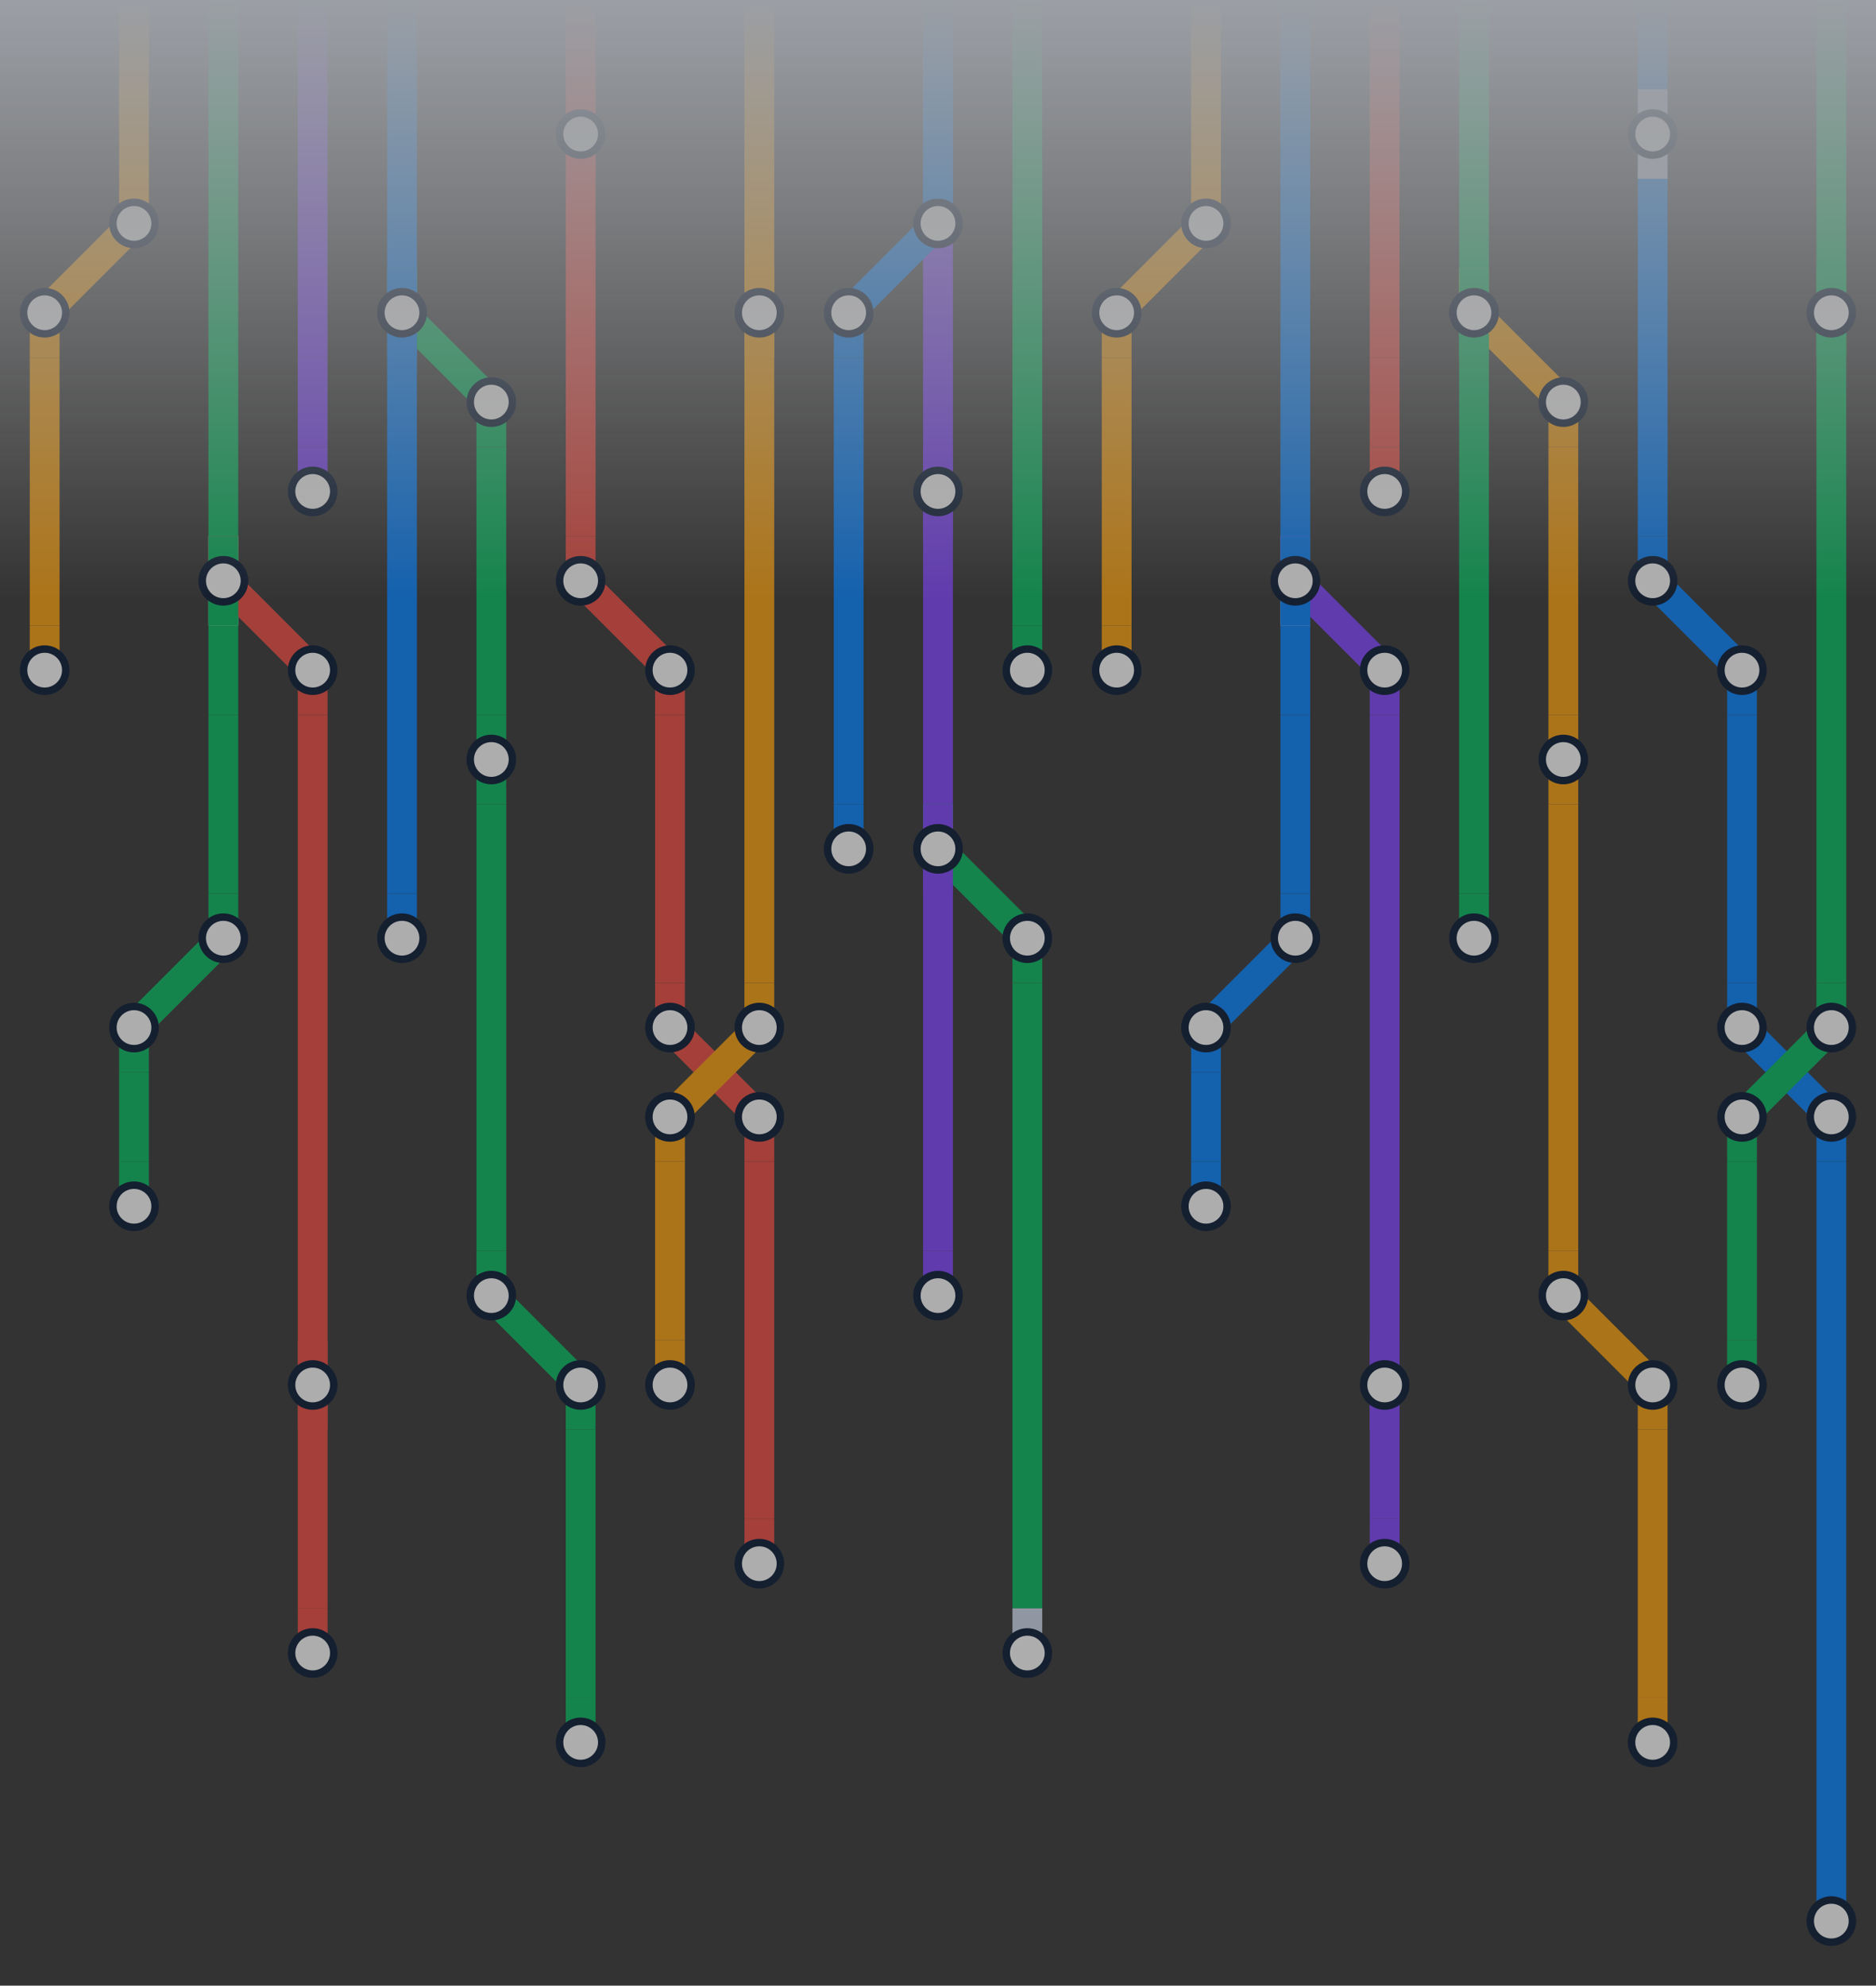 <svg width="756" height="800" viewBox="0 0 756 800" fill="none" xmlns="http://www.w3.org/2000/svg">
<rect x="0" y="0" width="756" height="800" fill="#333333" stroke="none"/>
<g opacity="0.6" clip-path="url(#clip0)">
<g clip-path="url(#clip1)">
<rect x="96" width="288" height="12" transform="rotate(90 96 0)" fill="#00BA5D"/>
</g>
<g clip-path="url(#clip2)">
<rect x="24" y="144" width="108" height="12" transform="rotate(90 24 144)" fill="#FEA008"/>
</g>
<g clip-path="url(#clip3)">
<rect x="348" y="144" width="180" height="12" transform="rotate(90 348 144)" fill="#0080FF"/>
</g>
<g clip-path="url(#clip4)">
<rect x="60" y="432" width="36" height="12" transform="rotate(90 60 432)" fill="#00BA5D"/>
</g>
<g clip-path="url(#clip5)">
<rect x="96" y="288" width="72" height="12" transform="rotate(90 96 288)" fill="#00BA5D"/>
</g>
<g clip-path="url(#clip6)">
<rect x="60" width="72" height="12" transform="rotate(90 60 0)" fill="#FEA008"/>
</g>
<g clip-path="url(#clip7)">
<rect x="384" width="504" height="12" transform="rotate(90 384 0)" fill="#7E41FF"/>
</g>
<g clip-path="url(#clip8)">
<rect x="132" width="108" height="12" transform="rotate(90 132 0)" fill="#7E41FF"/>
</g>
<g clip-path="url(#clip9)">
<rect x="420" width="252" height="12" transform="rotate(90 420 0)" fill="#00BA5D"/>
</g>
<g clip-path="url(#clip10)">
<rect x="132" y="144" width="36" height="12" transform="rotate(90 132 144)" fill="#7E41FF"/>
</g>
<g clip-path="url(#clip11)">
<rect x="168" width="360" height="12" transform="rotate(90 168 0)" fill="#0080FF"/>
</g>
<g clip-path="url(#clip12)">
<rect x="240" width="216" height="12" transform="rotate(90 240 0)" fill="#F0483E"/>
</g>
<g clip-path="url(#clip13)">
<rect x="132" y="288" width="360" height="12" transform="rotate(90 132 288)" fill="#F0483E"/>
</g>
<g clip-path="url(#clip14)">
<rect x="204" y="180" width="108" height="12" transform="rotate(90 204 180)" fill="#00BA5D"/>
</g>
<g clip-path="url(#clip15)">
<rect x="204" y="324" width="180" height="12" transform="rotate(90 204 324)" fill="#00BA5D"/>
</g>
<g clip-path="url(#clip16)">
<rect x="312" width="396" height="12" transform="rotate(90 312 0)" fill="#FEA008"/>
</g>
<g clip-path="url(#clip17)">
<rect x="132" y="108" width="36" height="12" transform="rotate(90 132 108)" fill="#7E41FF"/>
</g>
<g clip-path="url(#clip18)">
<rect x="132" y="522" width="72" height="12" transform="rotate(90 132 522)" fill="#F0483E"/>
<circle cx="126" cy="558" r="8.5" fill="white" stroke="#00122E" stroke-width="3"/>
</g>
<g clip-path="url(#clip19)">
<rect x="204" y="270" width="72" height="12" transform="rotate(90 204 270)" fill="#00BA5D"/>
<circle cx="198" cy="306" r="8.5" fill="white" stroke="#00122E" stroke-width="3"/>
</g>
<g clip-path="url(#clip20)">
<rect x="240" y="576" width="108" height="12" transform="rotate(90 240 576)" fill="#00BA5D"/>
</g>
<g clip-path="url(#clip21)">
<rect x="312" y="468" width="144" height="12" transform="rotate(90 312 468)" fill="#F0483E"/>
</g>
<g clip-path="url(#clip22)">
<rect x="276" y="288" width="108" height="12" transform="rotate(90 276 288)" fill="#F0483E"/>
</g>
<g clip-path="url(#clip23)">
<rect x="420" y="396" width="252" height="12" transform="rotate(90 420 396)" fill="#00BA5D"/>
</g>
<g clip-path="url(#clip24)">
<rect x="276" y="468" width="72" height="12" transform="rotate(90 276 468)" fill="#FEA008"/>
</g>
<g clip-path="url(#clip25)">
<rect x="132" y="630" width="36" height="12" transform="rotate(90 132 630)" fill="#F0483E"/>
<circle cx="126" cy="666" r="8.5" fill="white" stroke="#00122E" stroke-width="3"/>
</g>
<g clip-path="url(#clip26)">
<rect x="240" y="666" width="36" height="12" transform="rotate(90 240 666)" fill="#00BA5D"/>
<circle cx="234" cy="702" r="8.5" fill="white" stroke="#00122E" stroke-width="3"/>
</g>
<g clip-path="url(#clip27)">
<rect x="276" y="522" width="36" height="12" transform="rotate(90 276 522)" fill="#FEA008"/>
<circle cx="270" cy="558" r="8.5" fill="white" stroke="#00122E" stroke-width="3"/>
</g>
<g clip-path="url(#clip28)">
<rect x="312" y="594" width="36" height="12" transform="rotate(90 312 594)" fill="#F0483E"/>
<circle cx="306" cy="630" r="8.5" fill="white" stroke="#00122E" stroke-width="3"/>
</g>
<g clip-path="url(#clip29)">
<rect x="384" y="486" width="36" height="12" transform="rotate(90 384 486)" fill="#7E41FF"/>
<circle cx="378" cy="522" r="8.5" fill="white" stroke="#00122E" stroke-width="3"/>
</g>
<g clip-path="url(#clip30)">
<rect x="420" y="630" width="36" height="12" transform="rotate(90 420 630)" fill="#D0DAEC"/>
<circle cx="414" cy="666" r="8.5" fill="white" stroke="#00122E" stroke-width="3"/>
</g>
<g clip-path="url(#clip31)">
<rect x="168" y="342" width="36" height="12" transform="rotate(90 168 342)" fill="#0080FF"/>
<circle cx="162" cy="378" r="8.5" fill="white" stroke="#00122E" stroke-width="3"/>
</g>
<g clip-path="url(#clip32)">
<rect x="24" y="234" width="36" height="12" transform="rotate(90 24 234)" fill="#FEA008"/>
<circle cx="18" cy="270" r="8.5" fill="white" stroke="#00122E" stroke-width="3"/>
</g>
<g clip-path="url(#clip33)">
<rect x="348" y="306" width="36" height="12" transform="rotate(90 348 306)" fill="#0080FF"/>
<circle cx="342" cy="342" r="8.5" fill="white" stroke="#00122E" stroke-width="3"/>
</g>
<g clip-path="url(#clip34)">
<rect x="132" y="162" width="36" height="12" transform="rotate(90 132 162)" fill="#7E41FF"/>
<circle cx="126" cy="198" r="8.5" fill="white" stroke="#00122E" stroke-width="3"/>
</g>
<g clip-path="url(#clip35)">
<rect x="420" y="234" width="36" height="12" transform="rotate(90 420 234)" fill="#00BA5D"/>
<circle cx="414" cy="270" r="8.5" fill="white" stroke="#00122E" stroke-width="3"/>
</g>
<g clip-path="url(#clip36)">
<rect x="60" y="450" width="36" height="12" transform="rotate(90 60 450)" fill="#00BA5D"/>
<circle cx="54" cy="486" r="8.5" fill="white" stroke="#00122E" stroke-width="3"/>
</g>
<g clip-path="url(#clip37)">
<rect x="96" y="216" width="36" height="12" transform="rotate(90 96 216)" fill="#D0DAEC"/>
</g>
<g clip-path="url(#clip38)">
<path d="M54 72L54 90L18 126L18 144" stroke="#FEA008" stroke-width="12" stroke-linejoin="round"/>
<circle cx="54" cy="90" r="8.5" fill="white" stroke="#00122E" stroke-width="3"/>
<circle cx="18" cy="126" r="8.5" fill="white" stroke="#00122E" stroke-width="3"/>
</g>
<g clip-path="url(#clip39)">
<path d="M378 72L378 90L342 126L342 144" stroke="#0080FF" stroke-width="12" stroke-linejoin="round"/>
<circle cx="378" cy="90" r="8.5" fill="white" stroke="#00122E" stroke-width="3"/>
<circle cx="342" cy="126" r="8.5" fill="white" stroke="#00122E" stroke-width="3"/>
</g>
<g clip-path="url(#clip40)">
<path d="M90 360L90 378L54 414L54 432" stroke="#00BA5D" stroke-width="12" stroke-linejoin="round"/>
<circle cx="90" cy="378" r="8.5" fill="white" stroke="#00122E" stroke-width="3"/>
<circle cx="54" cy="414" r="8.5" fill="white" stroke="#00122E" stroke-width="3"/>
</g>
<g clip-path="url(#clip41)">
<path d="M90 216L90 234L126 270L126 288" stroke="#F0483E" stroke-width="12" stroke-linejoin="round"/>
<circle r="8.5" transform="matrix(-1 0 0 1 90 234)" fill="white" stroke="#00122E" stroke-width="3"/>
<circle r="8.5" transform="matrix(-1 0 0 1 126 270)" fill="white" stroke="#00122E" stroke-width="3"/>
</g>
<g clip-path="url(#clip42)">
<rect x="96" y="198" width="72" height="12" transform="rotate(90 96 198)" fill="#00BA5D"/>
<circle cx="90" cy="234" r="8.5" fill="white" stroke="#00122E" stroke-width="3"/>
</g>
<g clip-path="url(#clip43)">
<path d="M162 108L162 126L198 162L198 180" stroke="#00BA5D" stroke-width="12" stroke-linejoin="round"/>
<circle r="8.5" transform="matrix(-1 0 0 1 162 126)" fill="white" stroke="#00122E" stroke-width="3"/>
<circle r="8.5" transform="matrix(-1 0 0 1 198 162)" fill="white" stroke="#00122E" stroke-width="3"/>
</g>
<g clip-path="url(#clip44)">
<path d="M234 216L234 234L270 270L270 288" stroke="#F0483E" stroke-width="12" stroke-linejoin="round"/>
<circle r="8.5" transform="matrix(-1 0 0 1 234 234)" fill="white" stroke="#00122E" stroke-width="3"/>
<circle r="8.5" transform="matrix(-1 0 0 1 270 270)" fill="white" stroke="#00122E" stroke-width="3"/>
</g>
<g clip-path="url(#clip45)">
<rect x="168" y="90" width="72" height="12" transform="rotate(90 168 90)" fill="#0080FF"/>
<circle cx="162" cy="126" r="8.5" fill="white" stroke="#00122E" stroke-width="3"/>
</g>
<g clip-path="url(#clip46)">
<path d="M378 324L378 342L414 378L414 396" stroke="#00BA5D" stroke-width="12" stroke-linejoin="round"/>
<circle r="8.5" transform="matrix(-1 0 0 1 378 342)" fill="white" stroke="#00122E" stroke-width="3"/>
<circle r="8.5" transform="matrix(-1 0 0 1 414 378)" fill="white" stroke="#00122E" stroke-width="3"/>
</g>
<g clip-path="url(#clip47)">
<path d="M270 396L270 414L306 450L306 468" stroke="#F0483E" stroke-width="12" stroke-linejoin="round"/>
<circle r="8.5" transform="matrix(-1 0 0 1 270 414)" fill="white" stroke="#00122E" stroke-width="3"/>
<circle r="8.5" transform="matrix(-1 0 0 1 306 450)" fill="white" stroke="#00122E" stroke-width="3"/>
</g>
<g clip-path="url(#clip48)">
<path d="M306 396L306 414L270 450L270 468" stroke="#FEA008" stroke-width="12" stroke-linejoin="round"/>
<circle cx="306" cy="414" r="8.5" fill="white" stroke="#00122E" stroke-width="3"/>
<circle cx="270" cy="450" r="8.5" fill="white" stroke="#00122E" stroke-width="3"/>
</g>
<g clip-path="url(#clip49)">
<path d="M198 504L198 522L234 558L234 576" stroke="#00BA5D" stroke-width="12" stroke-linejoin="round"/>
<circle r="8.5" transform="matrix(-1 0 0 1 198 522)" fill="white" stroke="#00122E" stroke-width="3"/>
<circle r="8.5" transform="matrix(-1 0 0 1 234 558)" fill="white" stroke="#00122E" stroke-width="3"/>
</g>
<g clip-path="url(#clip50)">
<rect x="384" y="162" width="72" height="12" transform="rotate(90 384 162)" fill="#7E41FF"/>
<circle cx="378" cy="198" r="8.5" fill="white" stroke="#00122E" stroke-width="3"/>
</g>
<g clip-path="url(#clip51)">
<rect x="384" y="306" width="72" height="12" transform="rotate(90 384 306)" fill="#7E41FF"/>
<circle cx="378" cy="342" r="8.5" fill="white" stroke="#00122E" stroke-width="3"/>
</g>
<g clip-path="url(#clip52)">
<rect x="312" y="90" width="72" height="12" transform="rotate(90 312 90)" fill="#FEA008"/>
<circle cx="306" cy="126" r="8.5" fill="white" stroke="#00122E" stroke-width="3"/>
</g>
<g clip-path="url(#clip53)">
<rect x="240" y="18" width="72" height="12" transform="rotate(90 240 18)" fill="#F0483E"/>
<circle cx="234" cy="54" r="8.5" fill="white" stroke="#00122E" stroke-width="3"/>
</g>
<g clip-path="url(#clip54)">
<rect x="528" width="288" height="12" transform="rotate(90 528 0)" fill="#0080FF"/>
</g>
<g clip-path="url(#clip55)">
<rect x="456" y="144" width="108" height="12" transform="rotate(90 456 144)" fill="#FEA008"/>
</g>
<g clip-path="url(#clip56)">
<rect x="492" y="432" width="36" height="12" transform="rotate(90 492 432)" fill="#0080FF"/>
</g>
<g clip-path="url(#clip57)">
<rect x="528" y="288" width="72" height="12" transform="rotate(90 528 288)" fill="#0080FF"/>
</g>
<g clip-path="url(#clip58)">
<rect x="492" width="72" height="12" transform="rotate(90 492 0)" fill="#FEA008"/>
</g>
<g clip-path="url(#clip59)">
<rect x="564" width="108" height="12" transform="rotate(90 564 0)" fill="#F0483E"/>
</g>
<g clip-path="url(#clip60)">
<rect x="564" y="144" width="36" height="12" transform="rotate(90 564 144)" fill="#F0483E"/>
</g>
<g clip-path="url(#clip61)">
<rect x="600" width="360" height="12" transform="rotate(90 600 0)" fill="#00BA5D"/>
</g>
<g clip-path="url(#clip62)">
<rect x="672" width="216" height="12" transform="rotate(90 672 0)" fill="#0080FF"/>
</g>
<g clip-path="url(#clip63)">
<rect x="672" y="18" width="72" height="12" transform="rotate(90 672 18)" fill="#D0DAEC"/>
<circle cx="666" cy="54" r="8.5" fill="white" stroke="#00122E" stroke-width="3"/>
</g>
<g clip-path="url(#clip64)">
<rect x="564" y="288" width="324" height="12" transform="rotate(90 564 288)" fill="#7E41FF"/>
</g>
<g clip-path="url(#clip65)">
<rect x="636" y="180" width="108" height="12" transform="rotate(90 636 180)" fill="#FEA008"/>
</g>
<g clip-path="url(#clip66)">
<rect x="636" y="324" width="180" height="12" transform="rotate(90 636 324)" fill="#FEA008"/>
</g>
<g clip-path="url(#clip67)">
<rect x="744" width="396" height="12" transform="rotate(90 744 0)" fill="#00BA5D"/>
</g>
<g clip-path="url(#clip68)">
<rect x="564" y="108" width="36" height="12" transform="rotate(90 564 108)" fill="#F0483E"/>
</g>
<g clip-path="url(#clip69)">
<rect x="564" y="522" width="72" height="12" transform="rotate(90 564 522)" fill="#7E41FF"/>
<circle cx="558" cy="558" r="8.5" fill="white" stroke="#00122E" stroke-width="3"/>
</g>
<g clip-path="url(#clip70)">
<rect x="636" y="270" width="72" height="12" transform="rotate(90 636 270)" fill="#FEA008"/>
<circle cx="630" cy="306" r="8.5" fill="white" stroke="#00122E" stroke-width="3"/>
</g>
<g clip-path="url(#clip71)">
<rect x="672" y="576" width="108" height="12" transform="rotate(90 672 576)" fill="#FEA008"/>
</g>
<g clip-path="url(#clip72)">
<rect x="744" y="468" width="288" height="12" transform="rotate(90 744 468)" fill="#0080FF"/>
</g>
<g clip-path="url(#clip73)">
<rect x="708" y="288" width="108" height="12" transform="rotate(90 708 288)" fill="#0080FF"/>
</g>
<g clip-path="url(#clip74)">
<rect x="708" y="468" width="72" height="12" transform="rotate(90 708 468)" fill="#00BA5D"/>
</g>
<g clip-path="url(#clip75)">
<rect x="564" y="594" width="36" height="12" transform="rotate(90 564 594)" fill="#7E41FF"/>
<circle cx="558" cy="630" r="8.5" fill="white" stroke="#00122E" stroke-width="3"/>
</g>
<g clip-path="url(#clip76)">
<rect x="672" y="666" width="36" height="12" transform="rotate(90 672 666)" fill="#FEA008"/>
<circle cx="666" cy="702" r="8.5" fill="white" stroke="#00122E" stroke-width="3"/>
</g>
<g clip-path="url(#clip77)">
<rect x="708" y="522" width="36" height="12" transform="rotate(90 708 522)" fill="#00BA5D"/>
<circle cx="702" cy="558" r="8.5" fill="white" stroke="#00122E" stroke-width="3"/>
</g>
<g clip-path="url(#clip78)">
<rect x="744" y="738" width="36" height="12" transform="rotate(90 744 738)" fill="#0080FF"/>
<circle cx="738" cy="774" r="8.5" fill="white" stroke="#00122E" stroke-width="3"/>
</g>
<g clip-path="url(#clip79)">
<rect x="600" y="342" width="36" height="12" transform="rotate(90 600 342)" fill="#00BA5D"/>
<circle cx="594" cy="378" r="8.5" fill="white" stroke="#00122E" stroke-width="3"/>
</g>
<g clip-path="url(#clip80)">
<rect x="456" y="234" width="36" height="12" transform="rotate(90 456 234)" fill="#FEA008"/>
<circle cx="450" cy="270" r="8.5" fill="white" stroke="#00122E" stroke-width="3"/>
</g>
<g clip-path="url(#clip81)">
<rect x="564" y="162" width="36" height="12" transform="rotate(90 564 162)" fill="#F0483E"/>
<circle cx="558" cy="198" r="8.5" fill="white" stroke="#00122E" stroke-width="3"/>
</g>
<g clip-path="url(#clip82)">
<rect x="492" y="450" width="36" height="12" transform="rotate(90 492 450)" fill="#0080FF"/>
<circle cx="486" cy="486" r="8.5" fill="white" stroke="#00122E" stroke-width="3"/>
</g>
<g clip-path="url(#clip83)">
<rect x="528" y="216" width="36" height="12" transform="rotate(90 528 216)" fill="#D0DAEC"/>
</g>
<g clip-path="url(#clip84)">
<path d="M486 72L486 90L450 126L450 144" stroke="#FEA008" stroke-width="12" stroke-linejoin="round"/>
<circle cx="486" cy="90" r="8.5" fill="white" stroke="#00122E" stroke-width="3"/>
<circle cx="450" cy="126" r="8.5" fill="white" stroke="#00122E" stroke-width="3"/>
</g>
<g clip-path="url(#clip85)">
<path d="M522 360L522 378L486 414L486 432" stroke="#0080FF" stroke-width="12" stroke-linejoin="round"/>
<circle cx="522" cy="378" r="8.5" fill="white" stroke="#00122E" stroke-width="3"/>
<circle cx="486" cy="414" r="8.5" fill="white" stroke="#00122E" stroke-width="3"/>
</g>
<g clip-path="url(#clip86)">
<path d="M522 216L522 234L558 270L558 288" stroke="#7E41FF" stroke-width="12" stroke-linejoin="round"/>
<circle r="8.5" transform="matrix(-1 0 0 1 522 234)" fill="white" stroke="#00122E" stroke-width="3"/>
<circle r="8.5" transform="matrix(-1 0 0 1 558 270)" fill="white" stroke="#00122E" stroke-width="3"/>
</g>
<g clip-path="url(#clip87)">
<path d="M594 108L594 126L630 162L630 180" stroke="#FEA008" stroke-width="12" stroke-linejoin="round"/>
<circle r="8.5" transform="matrix(-1 0 0 1 594 126)" fill="white" stroke="#00122E" stroke-width="3"/>
<circle r="8.5" transform="matrix(-1 0 0 1 630 162)" fill="white" stroke="#00122E" stroke-width="3"/>
</g>
<g clip-path="url(#clip88)">
<path d="M666 216L666 234L702 270L702 288" stroke="#0080FF" stroke-width="12" stroke-linejoin="round"/>
<circle r="8.5" transform="matrix(-1 0 0 1 666 234)" fill="white" stroke="#00122E" stroke-width="3"/>
<circle r="8.5" transform="matrix(-1 0 0 1 702 270)" fill="white" stroke="#00122E" stroke-width="3"/>
</g>
<g clip-path="url(#clip89)">
<path d="M702 396L702 414L738 450L738 468" stroke="#0080FF" stroke-width="12" stroke-linejoin="round"/>
<circle r="8.5" transform="matrix(-1 0 0 1 702 414)" fill="white" stroke="#00122E" stroke-width="3"/>
<circle r="8.5" transform="matrix(-1 0 0 1 738 450)" fill="white" stroke="#00122E" stroke-width="3"/>
</g>
<g clip-path="url(#clip90)">
<path d="M738 396L738 414L702 450L702 468" stroke="#00BA5D" stroke-width="12" stroke-linejoin="round"/>
<circle cx="738" cy="414" r="8.5" fill="white" stroke="#00122E" stroke-width="3"/>
<circle cx="702" cy="450" r="8.5" fill="white" stroke="#00122E" stroke-width="3"/>
</g>
<g clip-path="url(#clip91)">
<path d="M630 504L630 522L666 558L666 576" stroke="#FEA008" stroke-width="12" stroke-linejoin="round"/>
<circle r="8.5" transform="matrix(-1 0 0 1 630 522)" fill="white" stroke="#00122E" stroke-width="3"/>
<circle r="8.5" transform="matrix(-1 0 0 1 666 558)" fill="white" stroke="#00122E" stroke-width="3"/>
</g>
<g clip-path="url(#clip92)">
<rect x="744" y="90" width="72" height="12" transform="rotate(90 744 90)" fill="#00BA5D"/>
<circle cx="738" cy="126" r="8.5" fill="white" stroke="#00122E" stroke-width="3"/>
</g>
<g clip-path="url(#clip93)">
<rect x="528" y="198" width="72" height="12" transform="rotate(90 528 198)" fill="#0080FF"/>
<circle cx="522" cy="234" r="8.5" fill="white" stroke="#00122E" stroke-width="3"/>
</g>
<g clip-path="url(#clip94)">
<rect x="600" y="90" width="72" height="12" transform="rotate(90 600 90)" fill="#00BA5D"/>
<circle cx="594" cy="126" r="8.5" fill="white" stroke="#00122E" stroke-width="3"/>
</g>
<g clip-path="url(#clip95)">
<rect x="384" width="80" height="12" transform="rotate(90 384 0)" fill="#0080FF"/>
</g>
<path d="M0 0H1440V800H0V0Z" fill="url(#paint0_linear)"/>
</g>
<defs>
<linearGradient id="paint0_linear" x1="720" y1="0" x2="720" y2="792" gradientUnits="userSpaceOnUse">
<stop stop-color="#E1E7F1"/>
<stop offset="0.305" stop-color="white" stop-opacity="0"/>
</linearGradient>
<clipPath id="clip0">
<rect width="756" height="800" fill="white"/>
</clipPath>
<clipPath id="clip1">
<rect width="36" height="288" fill="white" transform="translate(72)"/>
</clipPath>
<clipPath id="clip2">
<rect width="36" height="108" fill="white" transform="translate(0 144)"/>
</clipPath>
<clipPath id="clip3">
<rect width="36" height="180" fill="white" transform="translate(324 144)"/>
</clipPath>
<clipPath id="clip4">
<rect width="36" height="36" fill="white" transform="translate(36 432)"/>
</clipPath>
<clipPath id="clip5">
<rect width="36" height="72" fill="white" transform="translate(72 288)"/>
</clipPath>
<clipPath id="clip6">
<rect width="36" height="72" fill="white" transform="translate(36)"/>
</clipPath>
<clipPath id="clip7">
<rect width="36" height="504" fill="white" transform="translate(360)"/>
</clipPath>
<clipPath id="clip8">
<rect width="36" height="108" fill="white" transform="translate(108)"/>
</clipPath>
<clipPath id="clip9">
<rect width="36" height="252" fill="white" transform="translate(396)"/>
</clipPath>
<clipPath id="clip10">
<rect width="36" height="36" fill="white" transform="translate(108 144)"/>
</clipPath>
<clipPath id="clip11">
<rect width="36" height="360" fill="white" transform="translate(144)"/>
</clipPath>
<clipPath id="clip12">
<rect width="36" height="216" fill="white" transform="translate(216)"/>
</clipPath>
<clipPath id="clip13">
<rect width="36" height="360" fill="white" transform="translate(108 288)"/>
</clipPath>
<clipPath id="clip14">
<rect width="36" height="108" fill="white" transform="translate(180 180)"/>
</clipPath>
<clipPath id="clip15">
<rect width="36" height="180" fill="white" transform="translate(180 324)"/>
</clipPath>
<clipPath id="clip16">
<rect width="36" height="396" fill="white" transform="translate(288)"/>
</clipPath>
<clipPath id="clip17">
<rect width="36" height="36" fill="white" transform="translate(108 108)"/>
</clipPath>
<clipPath id="clip18">
<rect width="36" height="36" fill="white" transform="translate(108 540)"/>
</clipPath>
<clipPath id="clip19">
<rect width="36" height="36" fill="white" transform="translate(180 288)"/>
</clipPath>
<clipPath id="clip20">
<rect width="36" height="108" fill="white" transform="translate(216 576)"/>
</clipPath>
<clipPath id="clip21">
<rect width="36" height="144" fill="white" transform="translate(288 468)"/>
</clipPath>
<clipPath id="clip22">
<rect width="36" height="108" fill="white" transform="translate(252 288)"/>
</clipPath>
<clipPath id="clip23">
<rect width="36" height="252" fill="white" transform="translate(396 396)"/>
</clipPath>
<clipPath id="clip24">
<rect width="36" height="72" fill="white" transform="translate(252 468)"/>
</clipPath>
<clipPath id="clip25">
<rect width="36" height="36" fill="white" transform="translate(108 648)"/>
</clipPath>
<clipPath id="clip26">
<rect width="36" height="36" fill="white" transform="translate(216 684)"/>
</clipPath>
<clipPath id="clip27">
<rect width="36" height="36" fill="white" transform="translate(252 540)"/>
</clipPath>
<clipPath id="clip28">
<rect width="36" height="36" fill="white" transform="translate(288 612)"/>
</clipPath>
<clipPath id="clip29">
<rect width="36" height="36" fill="white" transform="translate(360 504)"/>
</clipPath>
<clipPath id="clip30">
<rect width="36" height="36" fill="white" transform="translate(396 648)"/>
</clipPath>
<clipPath id="clip31">
<rect width="36" height="36" fill="white" transform="translate(144 360)"/>
</clipPath>
<clipPath id="clip32">
<rect width="36" height="36" fill="white" transform="translate(0 252)"/>
</clipPath>
<clipPath id="clip33">
<rect width="36" height="36" fill="white" transform="translate(324 324)"/>
</clipPath>
<clipPath id="clip34">
<rect width="36" height="36" fill="white" transform="translate(108 180)"/>
</clipPath>
<clipPath id="clip35">
<rect width="36" height="36" fill="white" transform="translate(396 252)"/>
</clipPath>
<clipPath id="clip36">
<rect width="36" height="36" fill="white" transform="translate(36 468)"/>
</clipPath>
<clipPath id="clip37">
<rect width="36" height="36" fill="white" transform="translate(72 216)"/>
</clipPath>
<clipPath id="clip38">
<rect width="72" height="72" fill="white" transform="translate(0 72)"/>
</clipPath>
<clipPath id="clip39">
<rect width="72" height="72" fill="white" transform="translate(324 72)"/>
</clipPath>
<clipPath id="clip40">
<rect width="72" height="72" fill="white" transform="translate(36 360)"/>
</clipPath>
<clipPath id="clip41">
<rect width="72" height="72" fill="white" transform="matrix(-1 0 0 1 144 216)"/>
</clipPath>
<clipPath id="clip42">
<rect width="36" height="36" fill="white" transform="translate(72 216)"/>
</clipPath>
<clipPath id="clip43">
<rect width="72" height="72" fill="white" transform="matrix(-1 0 0 1 216 108)"/>
</clipPath>
<clipPath id="clip44">
<rect width="72" height="72" fill="white" transform="matrix(-1 0 0 1 288 216)"/>
</clipPath>
<clipPath id="clip45">
<rect width="36" height="36" fill="white" transform="translate(144 108)"/>
</clipPath>
<clipPath id="clip46">
<rect width="72" height="72" fill="white" transform="matrix(-1 0 0 1 432 324)"/>
</clipPath>
<clipPath id="clip47">
<rect width="72" height="72" fill="white" transform="matrix(-1 0 0 1 324 396)"/>
</clipPath>
<clipPath id="clip48">
<rect width="72" height="72" fill="white" transform="translate(252 396)"/>
</clipPath>
<clipPath id="clip49">
<rect width="72" height="72" fill="white" transform="matrix(-1 0 0 1 252 504)"/>
</clipPath>
<clipPath id="clip50">
<rect width="36" height="36" fill="white" transform="translate(360 180)"/>
</clipPath>
<clipPath id="clip51">
<rect width="36" height="36" fill="white" transform="translate(360 324)"/>
</clipPath>
<clipPath id="clip52">
<rect width="36" height="36" fill="white" transform="translate(288 108)"/>
</clipPath>
<clipPath id="clip53">
<rect width="36" height="36" fill="white" transform="translate(216 36)"/>
</clipPath>
<clipPath id="clip54">
<rect width="72" height="288" fill="white" transform="translate(504)"/>
</clipPath>
<clipPath id="clip55">
<rect width="36" height="108" fill="white" transform="translate(432 144)"/>
</clipPath>
<clipPath id="clip56">
<rect width="36" height="36" fill="white" transform="translate(468 432)"/>
</clipPath>
<clipPath id="clip57">
<rect width="36" height="72" fill="white" transform="translate(504 288)"/>
</clipPath>
<clipPath id="clip58">
<rect width="36" height="72" fill="white" transform="translate(468)"/>
</clipPath>
<clipPath id="clip59">
<rect width="36" height="108" fill="white" transform="translate(540)"/>
</clipPath>
<clipPath id="clip60">
<rect width="36" height="36" fill="white" transform="translate(540 144)"/>
</clipPath>
<clipPath id="clip61">
<rect width="36" height="360" fill="white" transform="translate(576)"/>
</clipPath>
<clipPath id="clip62">
<rect width="36" height="216" fill="white" transform="translate(648)"/>
</clipPath>
<clipPath id="clip63">
<rect width="36" height="36" fill="white" transform="translate(648 36)"/>
</clipPath>
<clipPath id="clip64">
<rect width="36" height="324" fill="white" transform="translate(540 288)"/>
</clipPath>
<clipPath id="clip65">
<rect width="36" height="108" fill="white" transform="translate(612 180)"/>
</clipPath>
<clipPath id="clip66">
<rect width="36" height="180" fill="white" transform="translate(612 324)"/>
</clipPath>
<clipPath id="clip67">
<rect width="36" height="396" fill="white" transform="translate(720)"/>
</clipPath>
<clipPath id="clip68">
<rect width="36" height="36" fill="white" transform="translate(540 108)"/>
</clipPath>
<clipPath id="clip69">
<rect width="36" height="36" fill="white" transform="translate(540 540)"/>
</clipPath>
<clipPath id="clip70">
<rect width="36" height="36" fill="white" transform="translate(612 288)"/>
</clipPath>
<clipPath id="clip71">
<rect width="36" height="108" fill="white" transform="translate(648 576)"/>
</clipPath>
<clipPath id="clip72">
<rect width="36" height="288" fill="white" transform="translate(720 468)"/>
</clipPath>
<clipPath id="clip73">
<rect width="36" height="108" fill="white" transform="translate(684 288)"/>
</clipPath>
<clipPath id="clip74">
<rect width="36" height="72" fill="white" transform="translate(684 468)"/>
</clipPath>
<clipPath id="clip75">
<rect width="36" height="36" fill="white" transform="translate(540 612)"/>
</clipPath>
<clipPath id="clip76">
<rect width="36" height="36" fill="white" transform="translate(648 684)"/>
</clipPath>
<clipPath id="clip77">
<rect width="36" height="36" fill="white" transform="translate(684 540)"/>
</clipPath>
<clipPath id="clip78">
<rect width="36" height="36" fill="white" transform="translate(720 756)"/>
</clipPath>
<clipPath id="clip79">
<rect width="36" height="36" fill="white" transform="translate(576 360)"/>
</clipPath>
<clipPath id="clip80">
<rect width="36" height="36" fill="white" transform="translate(432 252)"/>
</clipPath>
<clipPath id="clip81">
<rect width="36" height="36" fill="white" transform="translate(540 180)"/>
</clipPath>
<clipPath id="clip82">
<rect width="36" height="36" fill="white" transform="translate(468 468)"/>
</clipPath>
<clipPath id="clip83">
<rect width="36" height="36" fill="white" transform="translate(504 216)"/>
</clipPath>
<clipPath id="clip84">
<rect width="72" height="72" fill="white" transform="translate(432 72)"/>
</clipPath>
<clipPath id="clip85">
<rect width="72" height="72" fill="white" transform="translate(468 360)"/>
</clipPath>
<clipPath id="clip86">
<rect width="72" height="72" fill="white" transform="matrix(-1 0 0 1 576 216)"/>
</clipPath>
<clipPath id="clip87">
<rect width="72" height="72" fill="white" transform="matrix(-1 0 0 1 648 108)"/>
</clipPath>
<clipPath id="clip88">
<rect width="72" height="72" fill="white" transform="matrix(-1 0 0 1 720 216)"/>
</clipPath>
<clipPath id="clip89">
<rect width="72" height="72" fill="white" transform="matrix(-1 0 0 1 756 396)"/>
</clipPath>
<clipPath id="clip90">
<rect width="72" height="72" fill="white" transform="translate(684 396)"/>
</clipPath>
<clipPath id="clip91">
<rect width="72" height="72" fill="white" transform="matrix(-1 0 0 1 684 504)"/>
</clipPath>
<clipPath id="clip92">
<rect width="36" height="36" fill="white" transform="translate(720 108)"/>
</clipPath>
<clipPath id="clip93">
<rect width="36" height="36" fill="white" transform="translate(504 216)"/>
</clipPath>
<clipPath id="clip94">
<rect width="36" height="36" fill="white" transform="translate(576 108)"/>
</clipPath>
<clipPath id="clip95">
<rect width="36" height="80" fill="white" transform="translate(360)"/>
</clipPath>
</defs>
</svg>
